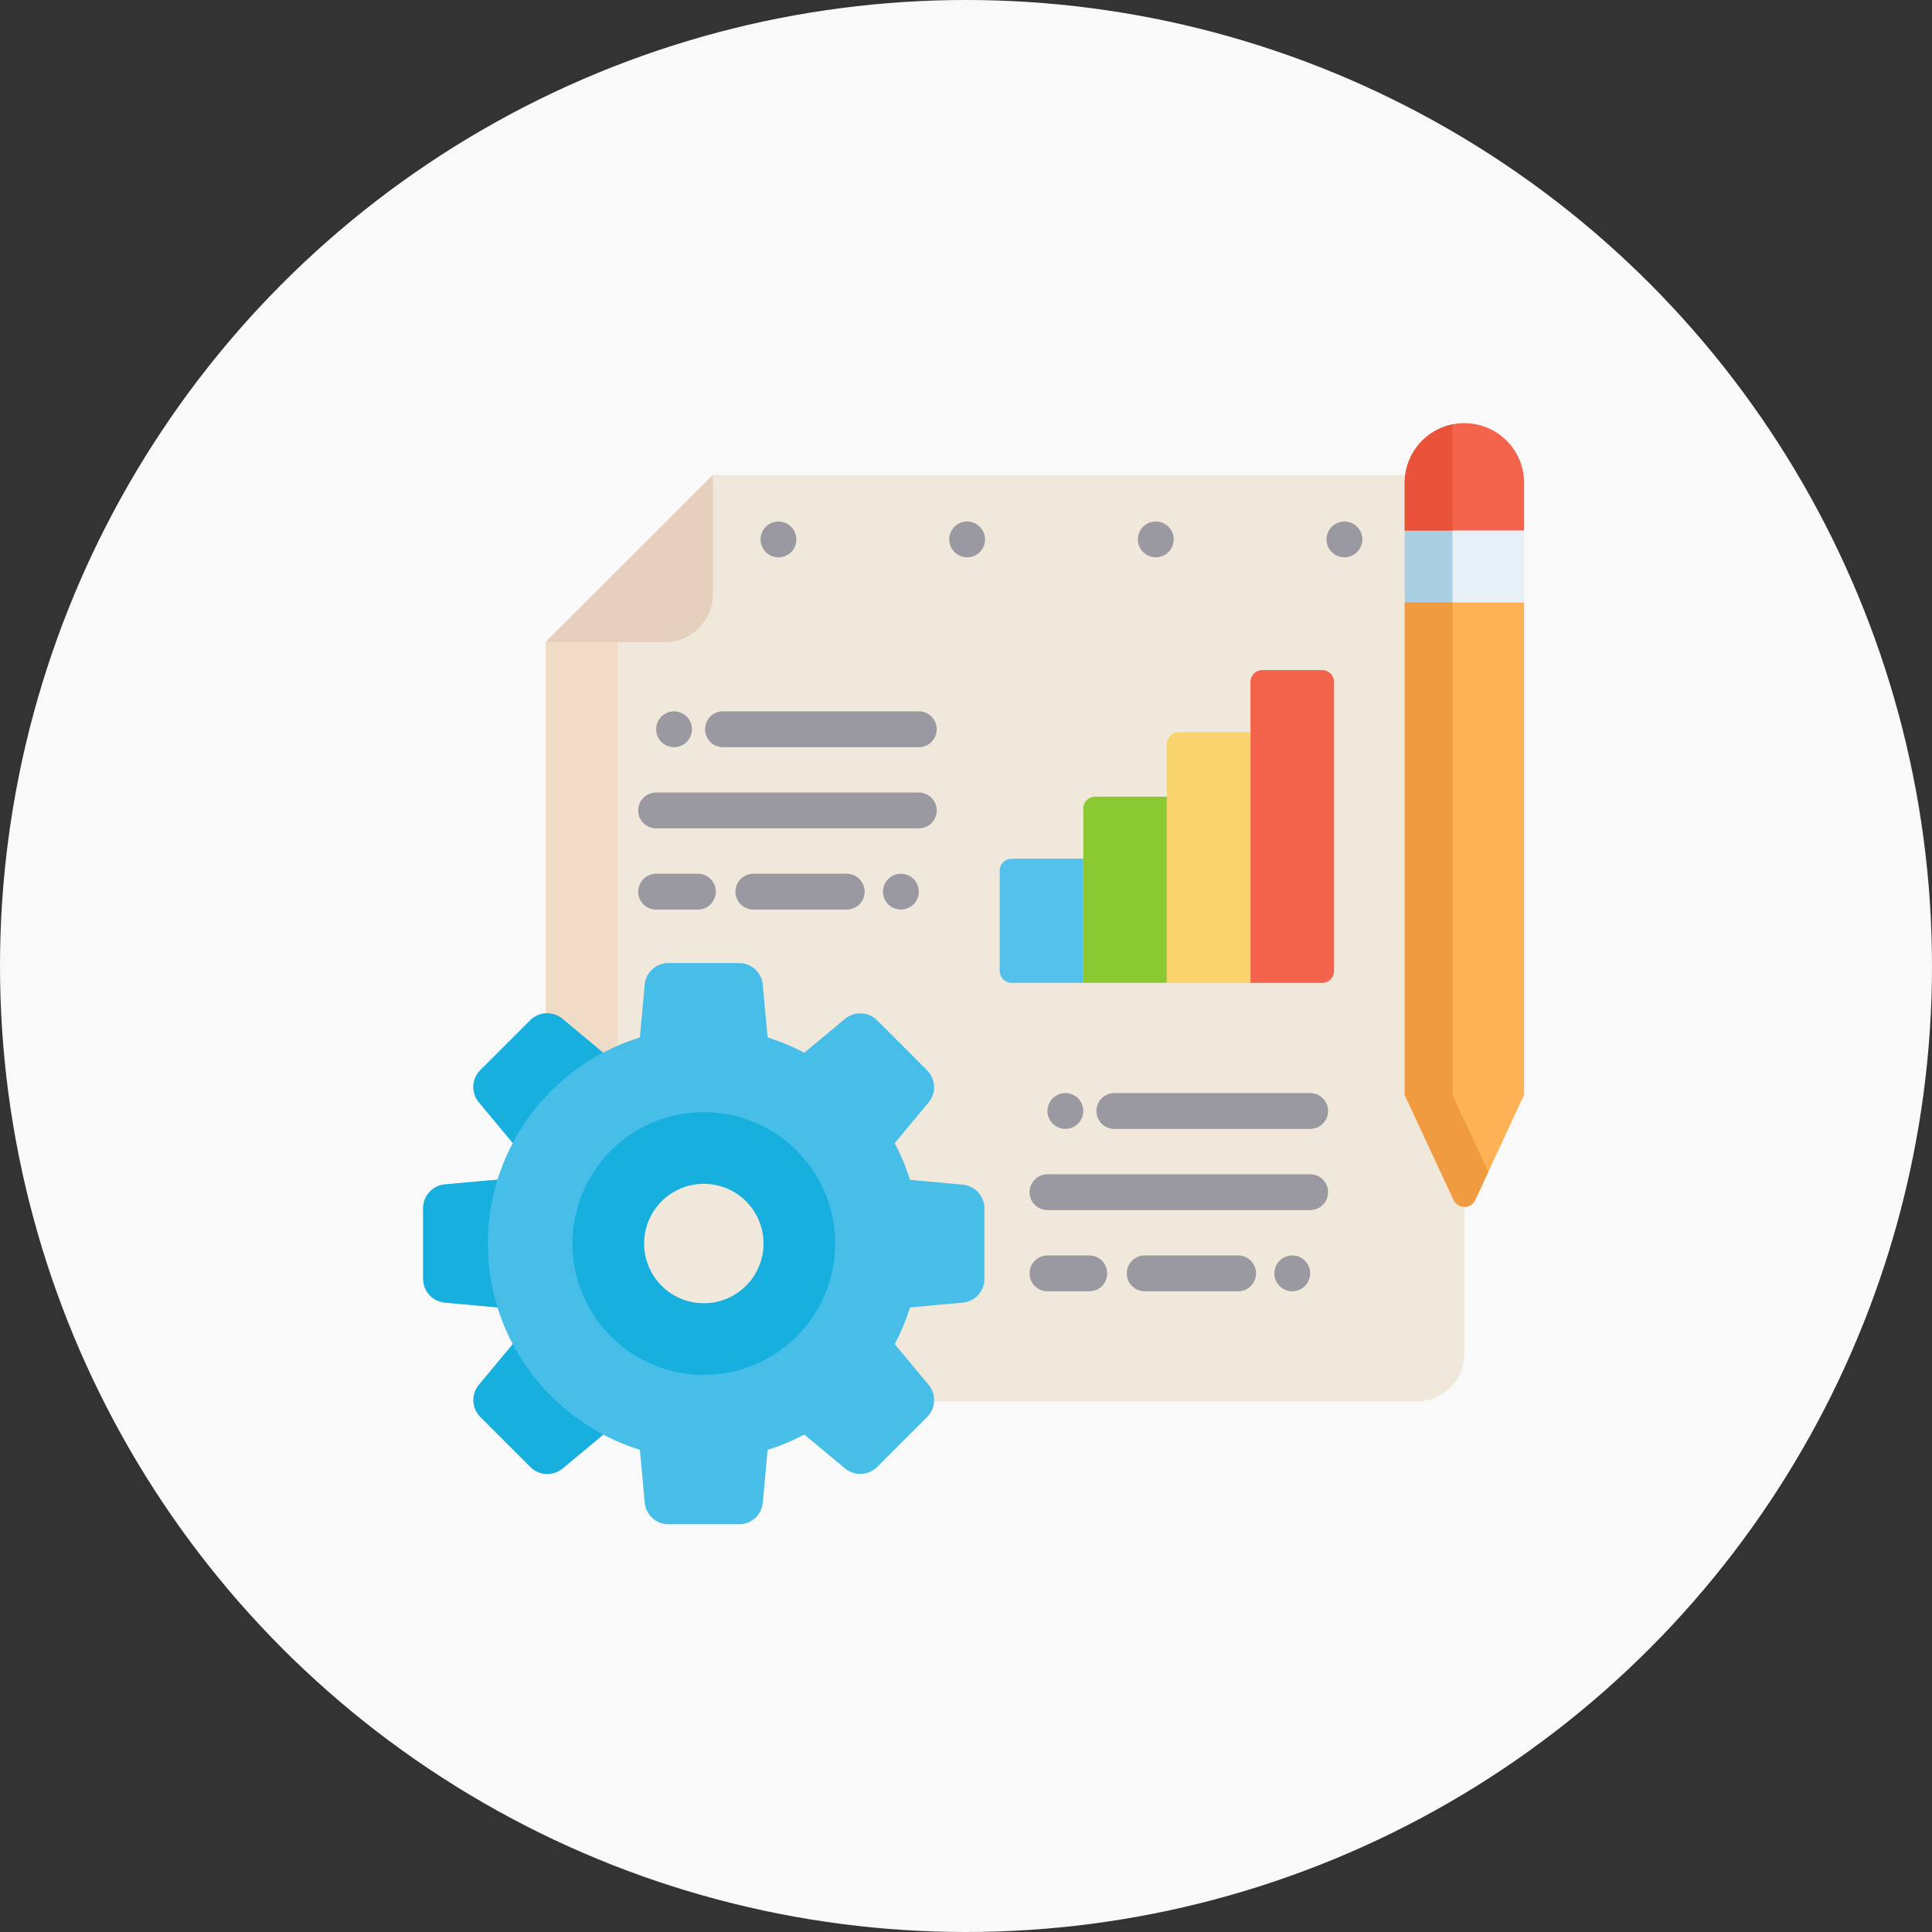 <svg xmlns="http://www.w3.org/2000/svg" width="68.48" height="68.48" viewBox="0 0 68.48 68.48"><rect x="0" y="0" width="68.48" height="68.48" fill="#333333" stroke="none"/><g transform="translate(-605.546 -1805)"><circle cx="34.24" cy="34.24" r="34.24" transform="translate(605.546 1805)" fill="#f9f9f9"/><g transform="translate(595.049 1794.5)"><path d="M76.833,80.01H107.7a1.693,1.693,0,0,0,1.693-1.693V47.167H82.758l-5.925,5.925Z" transform="translate(-46.991 -19.833)" fill="#f1e8dc"/><circle cx="0.635" cy="0.635" r="0.635" transform="translate(57.516 28.985)" fill="#9a99a1"/><circle cx="0.635" cy="0.635" r="0.635" transform="translate(50.829 28.985)" fill="#9a99a1"/><circle cx="0.635" cy="0.635" r="0.635" transform="translate(44.142 28.985)" fill="#9a99a1"/><circle cx="0.635" cy="0.635" r="0.635" transform="translate(37.455 28.985)" fill="#9a99a1"/><path d="M0,0H4.4V2.539a.423.423,0,0,1-.423.423H.423A.423.423,0,0,1,0,2.539Z" transform="translate(48.894 40.938) rotate(90)" fill="#54c1ed"/><path d="M.423,0H10.665a.423.423,0,0,1,.423.423V2.963H.423A.423.423,0,0,1,0,2.539V.423A.423.423,0,0,1,.423,0Z" transform="translate(57.782 34.251) rotate(90)" fill="#f4644d"/><path d="M0,0H6.6V2.963H.423A.423.423,0,0,1,0,2.539Z" transform="translate(51.857 38.737) rotate(90)" fill="#8bc932"/><path d="M0,0H8.888V2.963H.423A.423.423,0,0,1,0,2.539Z" transform="translate(54.82 36.452) rotate(90)" fill="#f9d36b"/><path d="M81.062,116.627H76.83V89.709l2.539-2.539v27.764A1.694,1.694,0,0,0,81.062,116.627Z" transform="translate(-46.988 -56.45)" fill="#efdbc6"/><path d="M76.833,53.093h4.232A1.693,1.693,0,0,0,82.758,51.4V47.168Z" transform="translate(-46.991 -19.834)" fill="#e5cfbd"/><g transform="translate(33.118 35.714)"><path d="M125.48,181.438h-9.311a.635.635,0,0,1,0-1.27h9.311a.635.635,0,0,1,0,1.27Z" transform="translate(-115.534 -177.29)" fill="#9a99a1"/><path d="M160.2,215.439H156.89a.635.635,0,0,1,0-1.27H160.2a.635.635,0,0,1,0,1.27Z" transform="translate(-152.808 -208.413)" fill="#9a99a1"/><path d="M117.651,215.439H116.17a.635.635,0,0,1,0-1.27h1.481a.635.635,0,0,1,0,1.27Z" transform="translate(-115.535 -208.413)" fill="#9a99a1"/><path d="M151.11,147.434h-6.941a.635.635,0,1,1,0-1.27h6.941a.635.635,0,1,1,0,1.27Z" transform="translate(-141.164 -146.164)" fill="#9a99a1"/><circle cx="0.635" cy="0.635" r="0.635" transform="translate(0.635 0)" fill="#9a99a1"/><circle cx="0.635" cy="0.635" r="0.635" transform="translate(8.676 5.756)" fill="#9a99a1"/><path d="M289.356,341.27h-9.311a.635.635,0,0,1,0-1.27h9.311a.635.635,0,0,1,0,1.27Z" transform="translate(-265.538 -323.592)" fill="#9a99a1"/><path d="M324.079,375.27h-3.312a.635.635,0,1,1,0-1.27h3.312a.635.635,0,1,1,0,1.27Z" transform="translate(-302.814 -354.714)" fill="#9a99a1"/><path d="M281.527,375.27h-1.481a.635.635,0,0,1,0-1.27h1.481a.635.635,0,1,1,0,1.27Z" transform="translate(-265.539 -354.714)" fill="#9a99a1"/><path d="M314.986,307.27h-6.941a.635.635,0,0,1,0-1.27h6.941a.635.635,0,0,1,0,1.27Z" transform="translate(-291.168 -292.47)" fill="#9a99a1"/><circle cx="0.635" cy="0.635" r="0.635" transform="translate(14.506 13.529)" fill="#9a99a1"/><circle cx="0.635" cy="0.635" r="0.635" transform="translate(22.548 19.286)" fill="#9a99a1"/></g><path d="M45.389,262.7v-2.5a.846.846,0,0,0-.77-.843l-1.868-.17a7.565,7.565,0,0,0-.541-1.3l1.2-1.443a.846.846,0,0,0-.052-1.14l-1.771-1.771a.846.846,0,0,0-1.14-.052l-1.443,1.2a7.565,7.565,0,0,0-1.3-.541l-.17-1.868a.846.846,0,0,0-.843-.77h-2.5a.846.846,0,0,0-.843.77l-.17,1.868a7.565,7.565,0,0,0-1.3.541l-1.443-1.2a.846.846,0,0,0-1.14.052L27.525,255.3a.846.846,0,0,0-.052,1.14l1.2,1.443a7.565,7.565,0,0,0-.541,1.3l-1.868.17a.846.846,0,0,0-.77.843v2.5a.846.846,0,0,0,.77.843l1.868.17a7.567,7.567,0,0,0,.541,1.3l-1.2,1.443a.846.846,0,0,0,.052,1.14l1.771,1.771a.846.846,0,0,0,1.14.052l1.443-1.2a7.565,7.565,0,0,0,1.3.541l.17,1.868a.846.846,0,0,0,.843.77h2.5a.846.846,0,0,0,.843-.77l.17-1.868a7.565,7.565,0,0,0,1.3-.541l1.443,1.2a.846.846,0,0,0,1.14-.052l1.771-1.771a.846.846,0,0,0,.052-1.14l-1.2-1.443a7.567,7.567,0,0,0,.541-1.3l1.868-.17a.846.846,0,0,0,.77-.843Zm-9.946,2.348a3.6,3.6,0,1,1,3.6-3.6,3.6,3.6,0,0,1-3.6,3.6Z" transform="translate(0 -206.867)" fill="#46bee8"/><path d="M48.542,272.771l-1.772,1.772a.846.846,0,0,0-.052,1.14l1.2,1.442a7.679,7.679,0,0,1,3.2-3.2l-1.442-1.2a.846.846,0,0,0-1.14.052Z" transform="translate(-19.246 -226.113)" fill="#17afde"/><path d="M47.921,411.12l-1.2,1.442a.846.846,0,0,0,.052,1.14l1.772,1.771a.846.846,0,0,0,1.14.052l1.442-1.2A7.679,7.679,0,0,1,47.921,411.12Z" transform="translate(-19.246 -352.978)" fill="#17afde"/><path d="M27.794,344.505a7.647,7.647,0,0,1,.342-2.265l-1.866.17a.846.846,0,0,0-.769.843v2.5a.846.846,0,0,0,.769.843l1.866.17A7.647,7.647,0,0,1,27.794,344.505Z" transform="translate(-0.003 -289.929)" fill="#17afde"/><path d="M92.656,314a4.656,4.656,0,1,0,4.656,4.656A4.656,4.656,0,0,0,92.656,314Zm0,6.772a2.116,2.116,0,1,1,2.116-2.116A2.116,2.116,0,0,1,92.656,320.772Z" transform="translate(-57.212 -264.079)" fill="#17afde"/><path d="M436.5,100.5v17.461l1.732,3.722a.423.423,0,0,0,.767,0l1.732-3.722V100.5Z" transform="translate(-376.213 -68.651)" fill="#ffb155"/><path d="M440.732,29.309H436.5V27.616a2.116,2.116,0,1,1,4.232,0Z" transform="translate(-376.213)" fill="#f4644d" fill-rule="evenodd"/><path d="M436.5,70.5h4.232v2.539H436.5Z" transform="translate(-376.213 -41.191)" fill="#e6f0f6"/><path d="M436.5,70.5h1.693v2.539H436.5Z" transform="translate(-376.213 -41.191)" fill="#aacfe2"/><path d="M439.463,120.689l-.463.995a.423.423,0,0,1-.767,0l-1.733-3.722V100.5h1.693v17.462Z" transform="translate(-376.213 -68.652)" fill="#f19b40"/><path d="M438.193,26v3.767H436.5V28.074A2.117,2.117,0,0,1,438.193,26Z" transform="translate(-376.213 -0.458)" fill="#e8533a" fill-rule="evenodd"/></g></g></svg>
